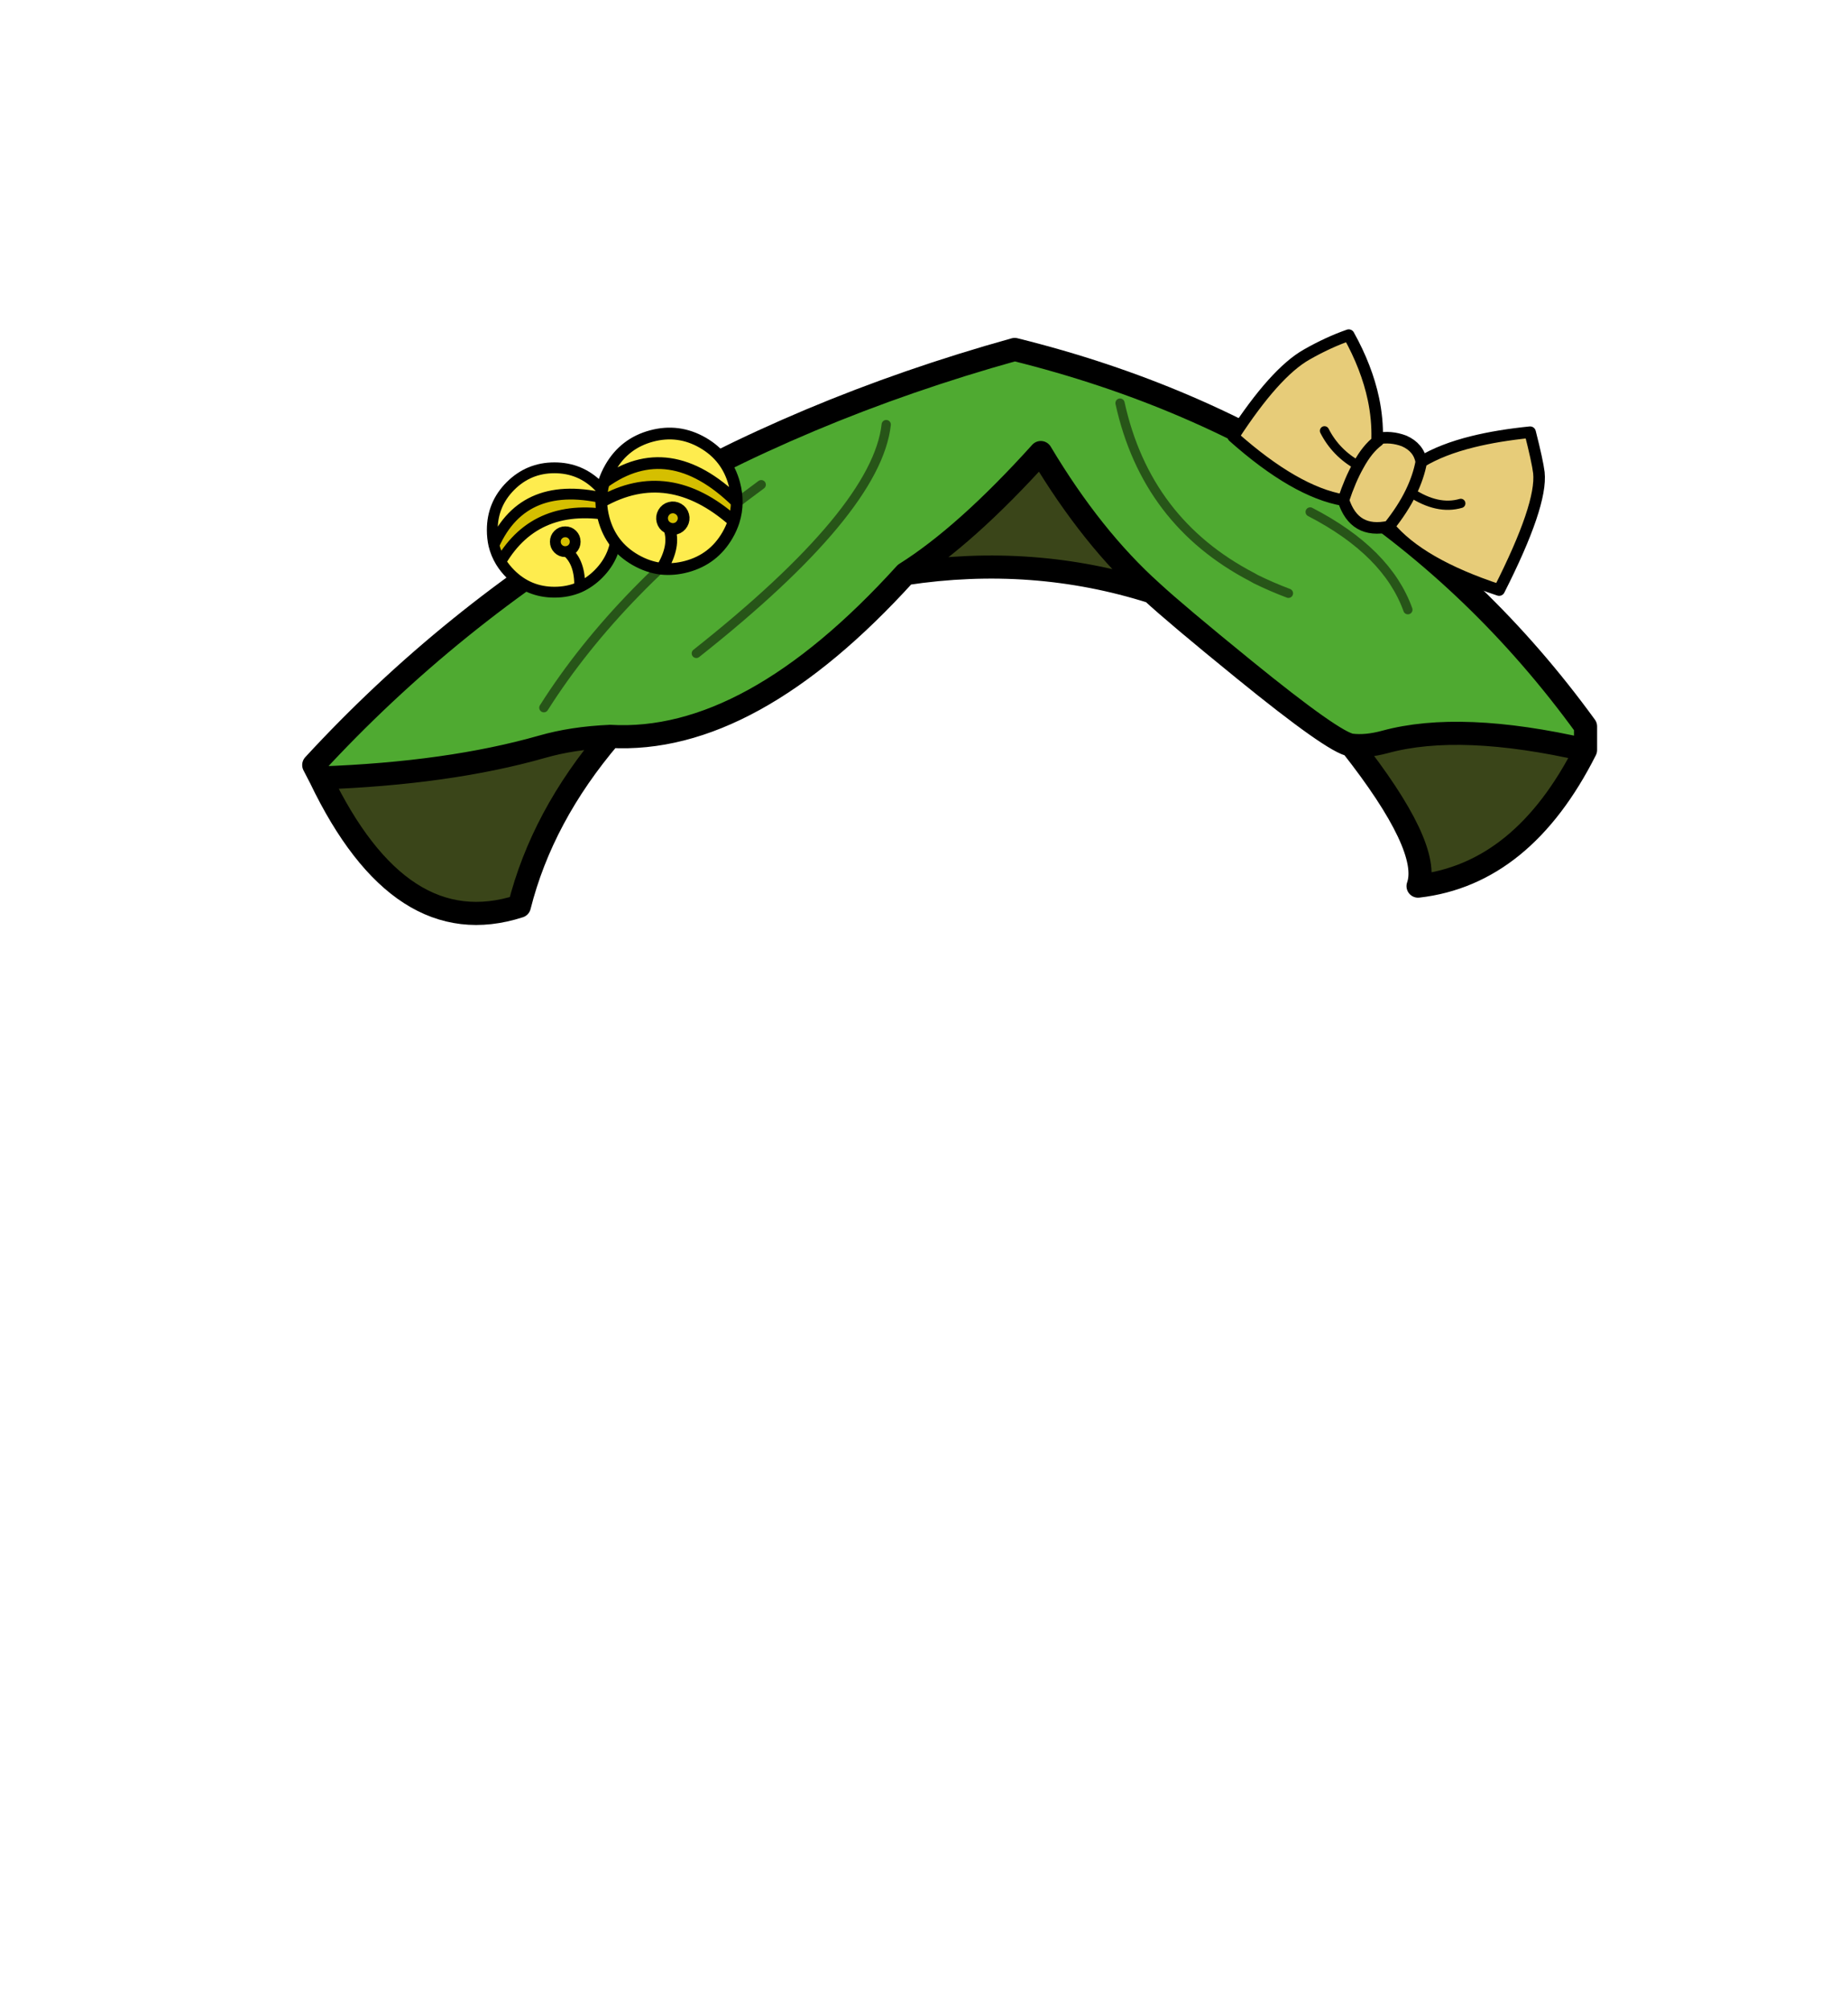 <?xml version="1.0" encoding="UTF-8" standalone="no"?>
<svg xmlns:xlink="http://www.w3.org/1999/xlink" height="434.9px" width="399.95px" xmlns="http://www.w3.org/2000/svg">
  <g transform="matrix(1, 0, 0, 1, 210.75, 443.1)">
    <use height="128.85" transform="matrix(1.0, 0.0, 0.0, 1.0, -145.35, -371.85)" width="280.25" xlink:href="#shape0"/>
    <use height="37.5" transform="matrix(-0.78, 0.0, 0.0, 0.78, -76.13, -343.07)" width="37.5" xlink:href="#sprite0"/>
    <use height="37.5" transform="matrix(-0.734, -0.424, -0.424, 0.734, -44.243, -340.466)" width="37.5" xlink:href="#sprite0"/>
  </g>
  <defs>
    <g id="shape0" transform="matrix(1, 0, 0, 1, 145.35, 371.85)">
      <path d="M-14.8 -319.0 Q-1.75 -327.2 14.5 -345.2 25.55 -326.7 38.55 -315.05 12.85 -323.2 -14.8 -319.0 M81.7 -281.9 Q84.95 -281.5 89.0 -282.6 105.3 -287.05 132.4 -280.85 118.85 -254.0 96.15 -251.4 99.1 -259.8 81.7 -281.9 M-141.4 -274.8 Q-113.65 -275.8 -93.45 -281.55 -86.85 -283.45 -78.7 -283.8 -93.45 -266.5 -98.35 -247.05 -124.1 -238.75 -141.4 -274.8" fill="#3a4519" fill-rule="evenodd" stroke="none"/>
      <path d="M38.55 -315.05 Q25.55 -326.7 14.5 -345.2 -1.75 -327.2 -14.8 -319.0 -48.3 -282.05 -78.7 -283.8 -86.85 -283.45 -93.45 -281.55 -113.65 -275.8 -141.4 -274.8 L-142.85 -277.6 Q-83.75 -341.7 8.85 -367.5 87.25 -348.1 132.4 -285.95 L132.4 -280.85 Q105.3 -287.05 89.0 -282.6 84.95 -281.5 81.7 -281.9 78.0 -282.4 58.45 -298.3 43.75 -310.25 38.55 -315.05 M68.1 -314.75 Q64.4 -316.15 61.05 -317.8 L60.25 -318.25 Q37.3 -330.2 31.65 -355.9 37.3 -330.2 60.25 -318.25 L61.05 -317.8 Q64.4 -316.15 68.1 -314.75 M-60.05 -301.75 Q-21.0 -332.65 -18.95 -351.25 -21.0 -332.65 -60.05 -301.75 M72.8 -332.35 Q89.45 -323.75 93.95 -311.2 89.45 -323.75 72.8 -332.35 M-93.05 -290.0 Q-76.65 -315.85 -46.0 -338.25 -76.65 -315.85 -93.05 -290.0" fill="#4faa31" fill-rule="evenodd" stroke="none"/>
      <path d="M38.55 -315.05 Q25.55 -326.7 14.5 -345.2 -1.75 -327.2 -14.8 -319.0 12.85 -323.2 38.55 -315.05 43.75 -310.25 58.45 -298.3 78.0 -282.4 81.7 -281.9 84.95 -281.5 89.0 -282.6 105.3 -287.05 132.4 -280.85 L132.4 -285.95 Q87.25 -348.1 8.85 -367.5 -83.75 -341.7 -142.85 -277.6 L-141.4 -274.8 Q-113.65 -275.8 -93.45 -281.55 -86.85 -283.45 -78.7 -283.8 -48.3 -282.05 -14.8 -319.0 M81.7 -281.9 Q99.1 -259.8 96.15 -251.4 118.85 -254.0 132.4 -280.85 M-141.4 -274.8 Q-124.1 -238.75 -98.35 -247.05 -93.45 -266.5 -78.7 -283.8" fill="none" stroke="#000000" stroke-linecap="round" stroke-linejoin="round" stroke-width="5.0"/>
      <path d="M31.65 -355.9 Q37.3 -330.2 60.25 -318.25 L61.05 -317.8 Q64.4 -316.15 68.1 -314.75 M93.95 -311.2 Q89.45 -323.75 72.8 -332.35 M-18.95 -351.25 Q-21.0 -332.65 -60.05 -301.75 M-46.0 -338.25 Q-76.65 -315.85 -93.05 -290.0" fill="none" stroke="#000000" stroke-linecap="round" stroke-linejoin="round" stroke-opacity="0.502" stroke-width="2.0"/>
      <path d="M87.3 -348.2 Q88.0 -348.15 87.5 -347.75 L87.3 -348.2" fill="#ffbbbb" fill-rule="evenodd" stroke="none"/>
      <path d="M93.15 -347.7 Q96.3 -346.3 96.85 -343.2 101.3 -345.9 108.0 -347.55 113.45 -348.9 120.4 -349.6 122.0 -343.3 122.3 -340.85 123.05 -333.9 113.7 -315.45 96.55 -321.1 89.85 -329.2 82.35 -327.55 80.0 -334.9 69.6 -336.7 56.15 -348.65 65.15 -362.5 72.05 -366.4 76.7 -369.05 81.15 -370.6 85.05 -363.6 86.5 -356.75 87.4 -352.45 87.3 -348.2 90.25 -348.8 93.15 -347.7 M87.5 -347.75 Q88.0 -348.15 87.3 -348.2 L87.5 -347.75 Q85.15 -346.0 83.2 -342.4 81.45 -339.3 80.0 -334.9 81.45 -339.3 83.2 -342.4 85.15 -346.0 87.5 -347.75 M96.85 -343.2 Q96.25 -339.95 94.6 -336.55 92.85 -332.95 89.85 -329.2 92.85 -332.95 94.6 -336.55 96.25 -339.95 96.85 -343.2 M75.9 -349.9 Q78.35 -345.1 83.2 -342.4 78.35 -345.1 75.9 -349.9 M94.6 -336.55 Q100.4 -332.75 105.4 -334.2 100.4 -332.75 94.6 -336.55" fill="#e7cc79" fill-rule="evenodd" stroke="none"/>
      <path d="M93.15 -347.7 Q96.3 -346.3 96.85 -343.2 101.3 -345.9 108.0 -347.55 113.45 -348.9 120.4 -349.6 122.0 -343.3 122.3 -340.85 123.05 -333.9 113.7 -315.45 96.55 -321.1 89.85 -329.2 82.35 -327.55 80.0 -334.9 69.6 -336.7 56.15 -348.65 65.15 -362.5 72.05 -366.4 76.7 -369.05 81.15 -370.6 85.05 -363.6 86.5 -356.75 87.4 -352.45 87.3 -348.2 90.25 -348.8 93.15 -347.7 M87.5 -347.75 Q88.0 -348.15 87.3 -348.2 M87.5 -347.75 Q85.15 -346.0 83.2 -342.4 81.45 -339.3 80.0 -334.9 M89.85 -329.2 Q92.85 -332.95 94.6 -336.55 96.25 -339.95 96.85 -343.2" fill="none" stroke="#000000" stroke-linecap="round" stroke-linejoin="round" stroke-width="2.5"/>
      <path d="M105.4 -334.2 Q100.4 -332.75 94.6 -336.55 M83.2 -342.4 Q78.35 -345.1 75.9 -349.9" fill="none" stroke="#000000" stroke-linecap="round" stroke-linejoin="round" stroke-width="2.0"/>
    </g>
    <g id="sprite0" transform="matrix(1, 0, 0, 1, 18.75, 18.75)">
      <use height="37.5" transform="matrix(1.0, 0.0, 0.0, 1.0, -18.75, -18.75)" width="37.5" xlink:href="#shape1"/>
    </g>
    <g id="shape1" transform="matrix(1, 0, 0, 1, 18.75, 18.75)">
      <path d="M-15.05 -8.5 Q-13.9 -10.5 -12.2 -12.2 -7.15 -17.25 0.0 -17.25 7.15 -17.25 12.2 -12.2 17.25 -7.15 17.25 0.0 17.25 2.2 16.8 4.2 8.45 -14.5 -15.05 -8.5 M14.9 8.8 Q13.8 10.6 12.2 12.2 7.15 17.25 0.0 17.25 -3.8 17.25 -7.0 15.85 -9.85 14.55 -12.2 12.2 -17.25 7.15 -17.25 0.0 -17.25 -2.0 -16.85 -3.85 4.9 -8.25 14.9 8.8 M-3.5 5.95 L-3.0 6.0 Q-1.85 6.0 -1.05 5.2 -0.25 4.4 -0.25 3.25 -0.25 2.1 -1.05 1.3 -1.85 0.5 -3.0 0.5 -4.15 0.5 -4.95 1.3 -5.75 2.1 -5.75 3.25 -5.75 4.4 -4.95 5.2 -4.35 5.8 -3.5 5.95 -7.15 9.0 -7.0 15.85 -7.15 9.0 -3.5 5.95" fill="#feec4e" fill-rule="evenodd" stroke="none"/>
      <path d="M16.8 4.2 Q16.2 6.65 14.9 8.8 4.9 -8.25 -16.85 -3.85 -16.3 -6.35 -15.05 -8.5 8.45 -14.5 16.8 4.2 M-3.5 5.95 Q-4.35 5.8 -4.95 5.2 -5.75 4.4 -5.75 3.25 -5.75 2.1 -4.95 1.3 -4.15 0.5 -3.0 0.5 -1.85 0.5 -1.05 1.3 -0.25 2.1 -0.25 3.25 -0.25 4.4 -1.05 5.2 -1.85 6.0 -3.0 6.0 L-3.5 5.95" fill="#d5bf00" fill-rule="evenodd" stroke="none"/>
      <path d="M-15.05 -8.5 Q-13.9 -10.5 -12.2 -12.2 -7.15 -17.25 0.0 -17.25 7.15 -17.25 12.2 -12.2 17.25 -7.15 17.25 0.0 17.25 2.2 16.8 4.2 16.2 6.65 14.9 8.8 13.8 10.6 12.2 12.2 7.15 17.25 0.0 17.25 -3.8 17.25 -7.0 15.85 -9.85 14.55 -12.2 12.2 -17.25 7.15 -17.25 0.0 -17.25 -2.0 -16.85 -3.85 -16.3 -6.35 -15.05 -8.5 8.45 -14.5 16.8 4.2 M-3.5 5.95 Q-4.35 5.8 -4.95 5.2 -5.75 4.4 -5.75 3.25 -5.75 2.1 -4.95 1.3 -4.15 0.5 -3.0 0.5 -1.85 0.5 -1.05 1.3 -0.25 2.1 -0.25 3.25 -0.25 4.4 -1.05 5.2 -1.85 6.0 -3.0 6.0 L-3.5 5.95 Q-7.15 9.0 -7.0 15.85 M-16.85 -3.85 Q4.9 -8.25 14.9 8.8" fill="none" stroke="#000000" stroke-linecap="round" stroke-linejoin="round" stroke-width="3.0"/>
    </g>
  </defs>
</svg>
